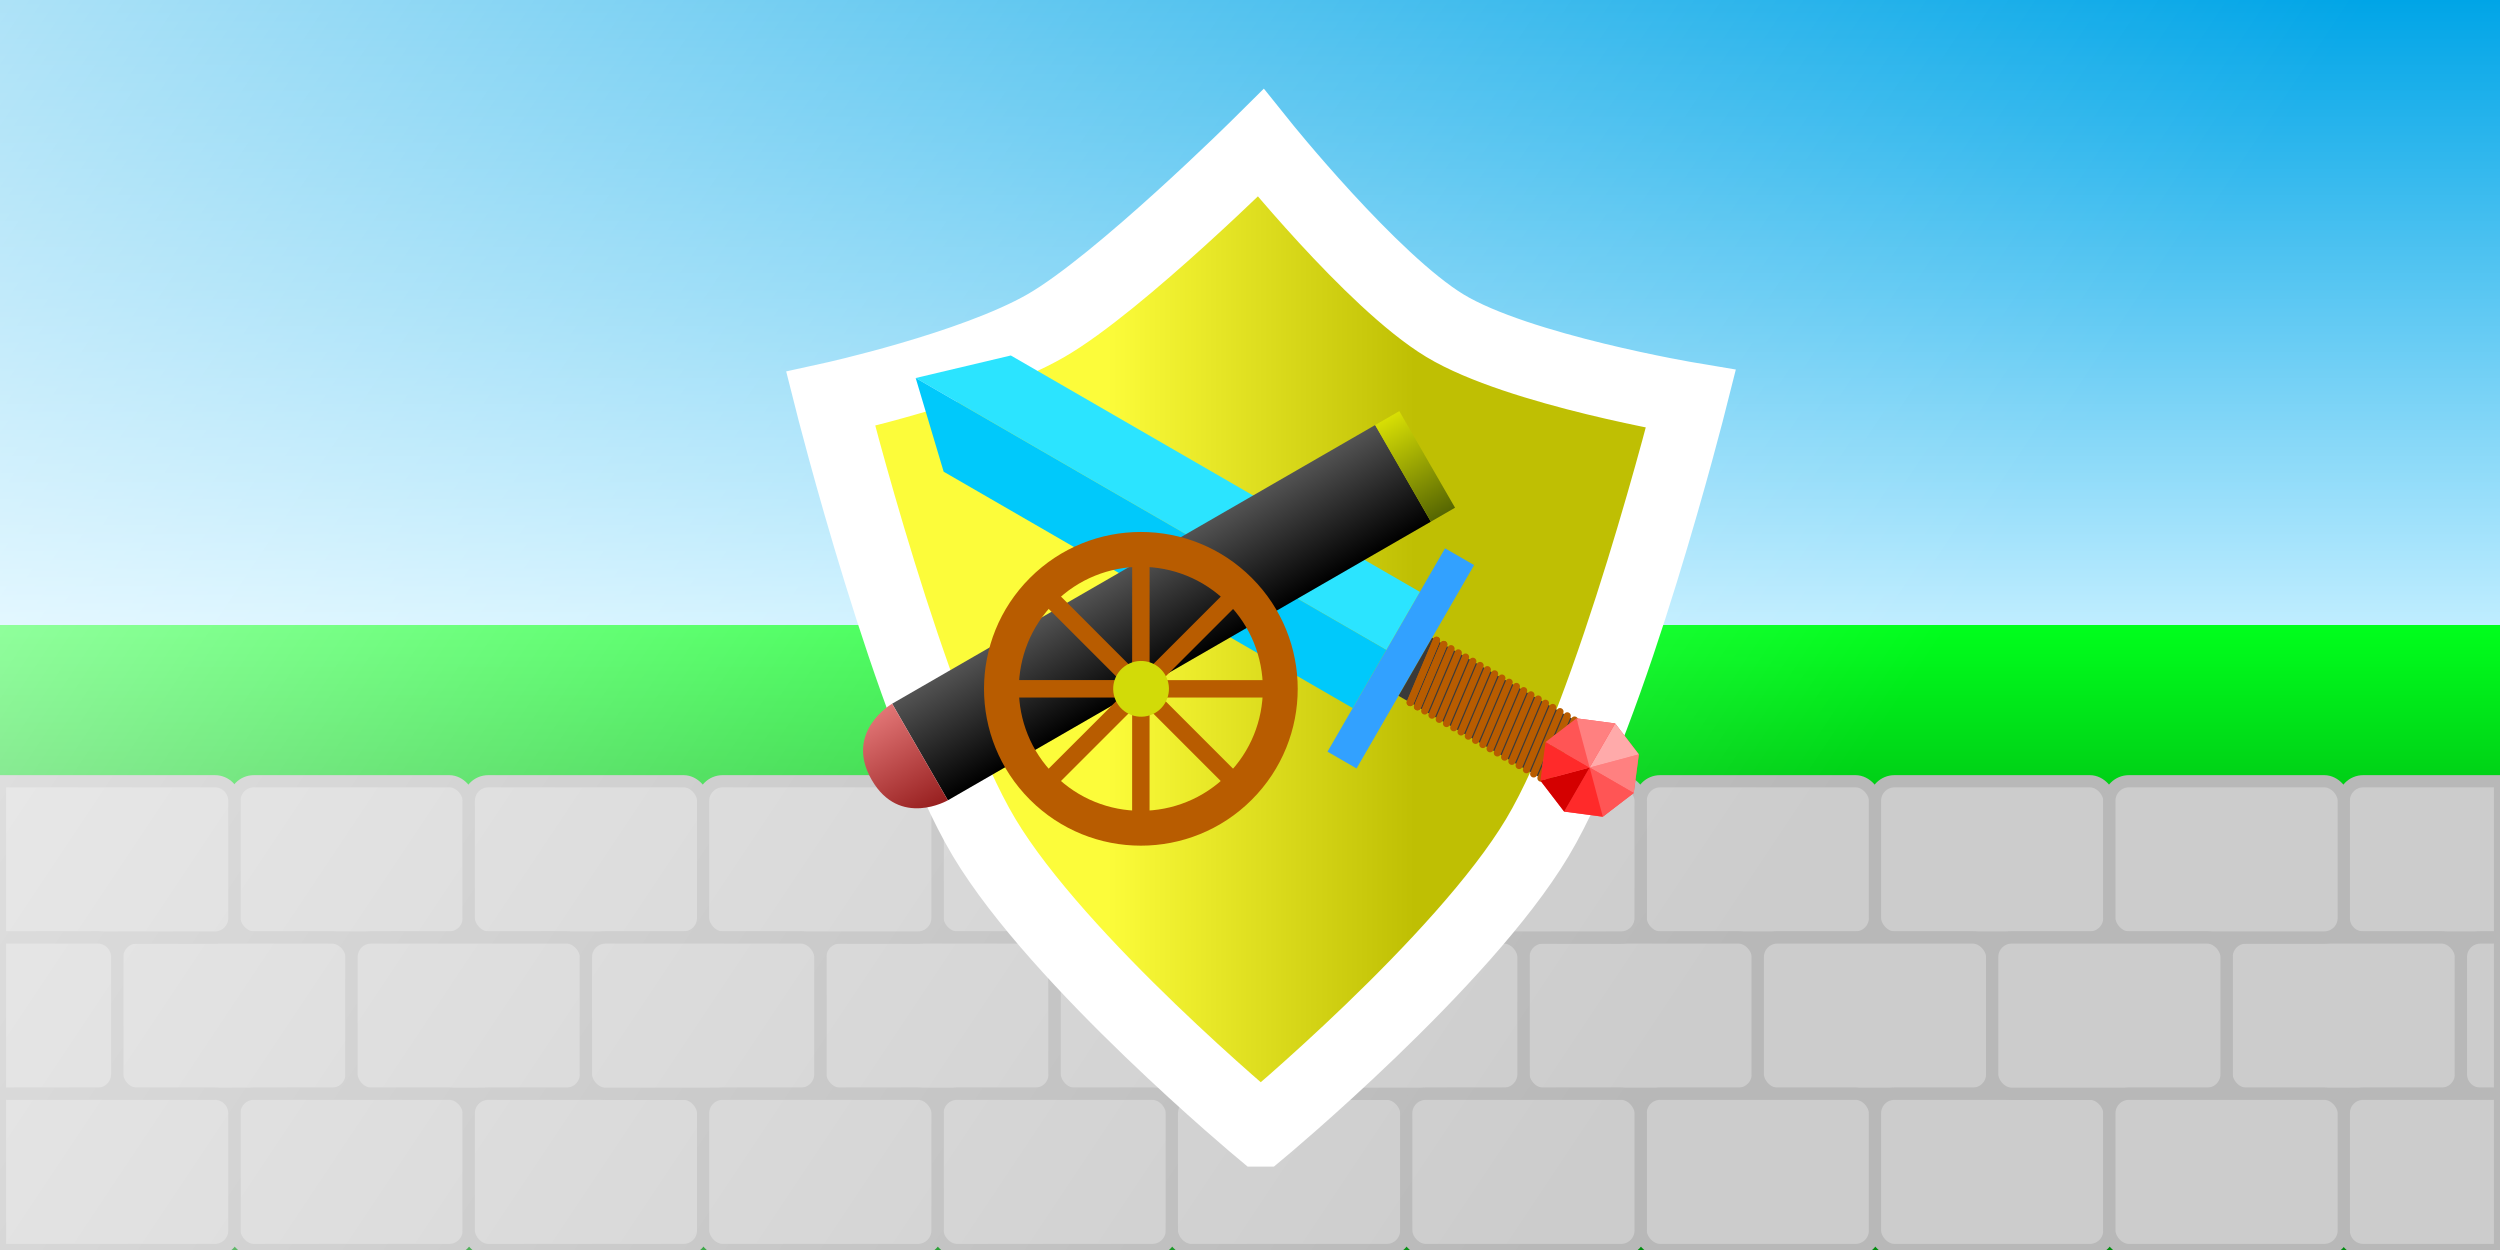<?xml version="1.0" encoding="UTF-8" standalone="no"?>
<!-- Created with Inkscape (http://www.inkscape.org/) -->

<svg
   xmlns:dc="http://purl.org/dc/elements/1.1/"
   xmlns:cc="http://creativecommons.org/ns#"
   xmlns:rdf="http://www.w3.org/1999/02/22-rdf-syntax-ns#"
   xmlns:svg="http://www.w3.org/2000/svg"
   xmlns="http://www.w3.org/2000/svg"
   xmlns:xlink="http://www.w3.org/1999/xlink"
   xmlns:sodipodi="http://sodipodi.sourceforge.net/DTD/sodipodi-0.dtd"
   xmlns:inkscape="http://www.inkscape.org/namespaces/inkscape"
   width="1024"
   height="512"
   viewBox="0 0 1024 512"
   id="svg5363"
   version="1.1"
   inkscape:version="0.91 r13725"
   sodipodi:docname="logo-src.svg"
   inkscape:export-filename="C:\Users\misha\Documents\wtd-android\app\img\logo.png"
   inkscape:export-xdpi="90"
   inkscape:export-ydpi="90">
  <defs
     id="defs5365">
    <linearGradient
       inkscape:collect="always"
       id="linearGradient7917">
      <stop
         style="stop-color:#e27676;stop-opacity:1"
         offset="0"
         id="stop7919" />
      <stop
         style="stop-color:#971f1f;stop-opacity:1"
         offset="1"
         id="stop7921" />
    </linearGradient>
    <linearGradient
       inkscape:collect="always"
       id="linearGradient7909">
      <stop
         style="stop-color:#d8df04;stop-opacity:1"
         offset="0"
         id="stop7911" />
      <stop
         style="stop-color:#566602;stop-opacity:1"
         offset="1"
         id="stop7913" />
    </linearGradient>
    <linearGradient
       inkscape:collect="always"
       id="linearGradient7901">
      <stop
         style="stop-color:#535353;stop-opacity:1"
         offset="0"
         id="stop7903" />
      <stop
         style="stop-color:#000000;stop-opacity:1"
         offset="1"
         id="stop7905" />
    </linearGradient>
    <linearGradient
       inkscape:collect="always"
       id="linearGradient7606">
      <stop
         style="stop-color:#ffffff;stop-opacity:0.681"
         offset="0"
         id="stop7608" />
      <stop
         style="stop-color:#ffffff;stop-opacity:0"
         offset="1"
         id="stop7610" />
    </linearGradient>
    <linearGradient
       id="linearGradient4701"
       inkscape:collect="always">
      <stop
         id="stop4703"
         offset="0"
         style="stop-color:#fcfc3a;stop-opacity:1" />
      <stop
         id="stop4705"
         offset="1"
         style="stop-color:#bfbf03;stop-opacity:1" />
    </linearGradient>
    <linearGradient
       inkscape:collect="always"
       id="linearGradient4182">
      <stop
         style="stop-color:#fcfc3a;stop-opacity:1"
         offset="0"
         id="stop4184" />
      <stop
         style="stop-color:#bfbf03;stop-opacity:1"
         offset="1"
         id="stop4186" />
    </linearGradient>
    <linearGradient
       inkscape:collect="always"
       id="linearGradient4174">
      <stop
         style="stop-color:#00a5e7;stop-opacity:1"
         offset="0"
         id="stop4176" />
      <stop
         style="stop-color:#bfedff;stop-opacity:1"
         offset="1"
         id="stop4178" />
    </linearGradient>
    <linearGradient
       inkscape:collect="always"
       id="linearGradient4166">
      <stop
         style="stop-color:#00ff1c;stop-opacity:1"
         offset="0"
         id="stop4168" />
      <stop
         style="stop-color:#008c0e;stop-opacity:1"
         offset="1"
         id="stop4170" />
    </linearGradient>
    <linearGradient
       inkscape:collect="always"
       xlink:href="#linearGradient4166"
       id="linearGradient4172"
       x1="32"
       y1="796.362"
       x2="32"
       y2="956.362"
       gradientUnits="userSpaceOnUse"
       gradientTransform="scale(2,1)" />
    <linearGradient
       inkscape:collect="always"
       xlink:href="#linearGradient4174"
       id="linearGradient4180"
       x1="32"
       y1="540.362"
       x2="32"
       y2="796.362"
       gradientUnits="userSpaceOnUse"
       gradientTransform="scale(2,1)" />
    <linearGradient
       inkscape:collect="always"
       xlink:href="#linearGradient4182"
       id="linearGradient4188"
       x1="240"
       y1="588.362"
       x2="240"
       y2="756.362"
       gradientUnits="userSpaceOnUse" />
    <filter
       style="color-interpolation-filters:sRGB"
       inkscape:label="Drop Shadow"
       id="filter4623">
      <feFlood
         flood-opacity="0.839"
         flood-color="rgb(0,0,0)"
         result="flood"
         id="feFlood4625" />
      <feComposite
         in="flood"
         in2="SourceGraphic"
         operator="in"
         result="composite1"
         id="feComposite4627" />
      <feGaussianBlur
         in="composite1"
         stdDeviation="10"
         result="blur"
         id="feGaussianBlur4629" />
      <feOffset
         dx="4.57967e-015"
         dy="15"
         result="offset"
         id="feOffset4631" />
      <feComposite
         in="SourceGraphic"
         in2="offset"
         operator="over"
         result="composite2"
         id="feComposite4633" />
    </filter>
    <filter
       style="color-interpolation-filters:sRGB"
       inkscape:label="Drop Shadow"
       id="filter4657">
      <feFlood
         flood-opacity="0.839"
         flood-color="rgb(0,0,0)"
         result="flood"
         id="feFlood4659" />
      <feComposite
         in="flood"
         in2="SourceGraphic"
         operator="in"
         result="composite1"
         id="feComposite4661" />
      <feGaussianBlur
         in="composite1"
         stdDeviation="10"
         result="blur"
         id="feGaussianBlur4663" />
      <feOffset
         dx="4.57967e-015"
         dy="15"
         result="offset"
         id="feOffset4665" />
      <feComposite
         in="SourceGraphic"
         in2="offset"
         operator="over"
         result="composite2"
         id="feComposite4667" />
    </filter>
    <filter
       style="color-interpolation-filters:sRGB"
       inkscape:label="Drop Shadow"
       id="filter4671">
      <feFlood
         flood-opacity="0.839"
         flood-color="rgb(0,0,0)"
         result="flood"
         id="feFlood4673" />
      <feComposite
         in="flood"
         in2="SourceGraphic"
         operator="in"
         result="composite1"
         id="feComposite4675" />
      <feGaussianBlur
         in="composite1"
         stdDeviation="10"
         result="blur"
         id="feGaussianBlur4677" />
      <feOffset
         dx="4.57967e-015"
         dy="15"
         result="offset"
         id="feOffset4679" />
      <feComposite
         in="SourceGraphic"
         in2="offset"
         operator="over"
         result="composite2"
         id="feComposite4681" />
    </filter>
    <linearGradient
       inkscape:collect="always"
       xlink:href="#linearGradient4701"
       id="linearGradient4693"
       x1="176"
       y1="803.629"
       x2="336"
       y2="803.629"
       gradientUnits="userSpaceOnUse"
       gradientTransform="matrix(0.787,0,0,0.936,315.057,-505.88)" />
    <linearGradient
       inkscape:collect="always"
       xlink:href="#linearGradient4701"
       id="linearGradient4735"
       gradientUnits="userSpaceOnUse"
       x1="176"
       y1="803.629"
       x2="336"
       y2="803.629" />
    <mask
       maskUnits="userSpaceOnUse"
       id="mask4731">
      <path
         sodipodi:nodetypes="czczczczc"
         inkscape:connector-curvature="0"
         id="path4733"
         d="m 256,1020.362 c 0,0 -105.229,-73.631 -144,-128 -38.771,-54.369 -80,-192 -80,-192 0,0 73.85,-13.606 112,-32 38.15,-18.394 112,-80 112,-80 0,0 57.823,60.614 96,80 38.177,19.386 128,32 128,32 0,0 -41.229,137.631 -80,192 -38.771,54.369 -144,128 -144,128 z"
         style="fill:url(#linearGradient4735);fill-opacity:1;fill-rule:evenodd;stroke:#000000;stroke-width:20;stroke-linecap:butt;stroke-linejoin:miter;stroke-miterlimit:4;stroke-dasharray:none;stroke-opacity:1" />
    </mask>
    <linearGradient
       inkscape:collect="always"
       xlink:href="#linearGradient7606"
       id="linearGradient7612"
       x1="0"
       y1="540.362"
       x2="672"
       y2="988.362"
       gradientUnits="userSpaceOnUse" />
    <linearGradient
       inkscape:collect="always"
       xlink:href="#linearGradient7901"
       id="linearGradient7907"
       x1="-176"
       y1="-318.421"
       x2="-176"
       y2="-286.421"
       gradientUnits="userSpaceOnUse" />
    <linearGradient
       inkscape:collect="always"
       xlink:href="#linearGradient7909"
       id="linearGradient7915"
       x1="-176"
       y1="318.421"
       x2="-175.732"
       y2="286.493"
       gradientUnits="userSpaceOnUse" />
    <linearGradient
       inkscape:collect="always"
       xlink:href="#linearGradient7917"
       id="linearGradient7923"
       x1="-16"
       y1="318.421"
       x2="-16"
       y2="286.421"
       gradientUnits="userSpaceOnUse" />
    <filter
       style="color-interpolation-filters:sRGB;"
       inkscape:label="Drop Shadow"
       id="filter3603">
      <feFlood
         flood-opacity="0.498"
         flood-color="rgb(0,0,0)"
         result="flood"
         id="feFlood3605" />
      <feComposite
         in="flood"
         in2="SourceGraphic"
         operator="in"
         result="composite1"
         id="feComposite3607" />
      <feGaussianBlur
         in="composite1"
         stdDeviation="13.4"
         result="blur"
         id="feGaussianBlur3609" />
      <feOffset
         dx="4.57967e-15"
         dy="13.7"
         result="offset"
         id="feOffset3611" />
      <feComposite
         in="SourceGraphic"
         in2="offset"
         operator="over"
         result="composite2"
         id="feComposite3613" />
    </filter>
  </defs>
  <sodipodi:namedview
     id="base"
     pagecolor="#ffffff"
     bordercolor="#666666"
     borderopacity="1.0"
     inkscape:pageopacity="0.0"
     inkscape:pageshadow="2"
     inkscape:zoom="0.7"
     inkscape:cx="612.94888"
     inkscape:cy="216.43256"
     inkscape:document-units="px"
     inkscape:current-layer="layer4"
     showgrid="false"
     units="px"
     inkscape:snap-bbox="true"
     inkscape:bbox-nodes="true"
     inkscape:snap-bbox-edge-midpoints="true"
     inkscape:snap-page="true"
     inkscape:snap-bbox-midpoints="true"
     inkscape:bbox-paths="true"
     inkscape:object-paths="true"
     inkscape:snap-intersection-paths="true"
     inkscape:object-nodes="true"
     inkscape:snap-smooth-nodes="true"
     inkscape:snap-midpoints="true"
     inkscape:snap-object-midpoints="true"
     inkscape:snap-center="true"
     inkscape:snap-text-baseline="true"
     inkscape:window-width="1233"
     inkscape:window-height="755"
     inkscape:window-x="47"
     inkscape:window-y="1"
     inkscape:window-maximized="1">
    <inkscape:grid
       type="xygrid"
       id="grid5373"
       empspacing="4" />
  </sodipodi:namedview>
  <g
     inkscape:groupmode="layer"
     id="layer5"
     inkscape:label="bg"
     style="display:inline"
     sodipodi:insensitive="true">
    <path
       transform="translate(0,-540.362)"
       style="fill:url(#linearGradient4172);fill-opacity:1;stroke:none"
       d="m 0,796.362 1024,0 0,256 -1024,0 z"
       id="path4164"
       inkscape:connector-curvature="0"
       sodipodi:nodetypes="ccccc" />
    <path
       transform="translate(0,-540.362)"
       sodipodi:nodetypes="ccccc"
       inkscape:connector-curvature="0"
       id="path4162"
       d="m 0,540.362 1024,0 0,256 -1024,0 z"
       style="fill:url(#linearGradient4180);fill-opacity:1;stroke:none" />
  </g>
  <g
     inkscape:label="Layer 1"
     inkscape:groupmode="layer"
     id="layer1"
     transform="translate(0,-540.362)">
    <flowRoot
       xml:space="preserve"
       id="flowRoot4210"
       style="font-style:normal;font-weight:normal;font-size:40px;line-height:125%;font-family:sans-serif;letter-spacing:0px;word-spacing:0px;fill:#000000;fill-opacity:1;stroke:none;stroke-width:1px;stroke-linecap:butt;stroke-linejoin:miter;stroke-opacity:1"><flowRegion
         id="flowRegion4212"><rect
           id="rect4214"
           width="240"
           height="128"
           x="-64"
           y="48" /></flowRegion><flowPara
         id="flowPara4216" /></flowRoot>    <flowRoot
       xml:space="preserve"
       id="flowRoot4649"
       style="font-style:normal;font-weight:normal;font-size:40px;line-height:125%;font-family:sans-serif;letter-spacing:0px;word-spacing:0px;fill:#000000;fill-opacity:1;stroke:none;stroke-width:1px;stroke-linecap:butt;stroke-linejoin:miter;stroke-opacity:1"><flowRegion
         id="flowRegion4651"><rect
           id="rect4653"
           width="0"
           height="48"
           x="256"
           y="176" /></flowRegion><flowPara
         id="flowPara4655" /></flowRoot>    <rect
       style="opacity:1;fill:#cccccc;fill-opacity:1;stroke:#b8b8b8;stroke-width:5;stroke-miterlimit:4;stroke-dasharray:none;stroke-opacity:1"
       id="rect7508"
       width="96"
       height="64"
       x="96"
       y="860.362"
       ry="8" />
    <rect
       ry="8"
       y="860.362"
       x="192"
       height="64"
       width="96"
       id="rect7510"
       style="opacity:1;fill:#cccccc;fill-opacity:1;stroke:#b8b8b8;stroke-width:5;stroke-miterlimit:4;stroke-dasharray:none;stroke-opacity:1" />
    <rect
       ry="8"
       y="924.362"
       x="48"
       height="64"
       width="96"
       id="rect7512"
       style="opacity:1;fill:#cccccc;fill-opacity:1;stroke:#b8b8b8;stroke-width:5;stroke-miterlimit:4;stroke-dasharray:none;stroke-opacity:1" />
    <rect
       style="opacity:1;fill:#cccccc;fill-opacity:1;stroke:#b8b8b8;stroke-width:5;stroke-miterlimit:4;stroke-dasharray:none;stroke-opacity:1"
       id="rect7514"
       width="96"
       height="64"
       x="144"
       y="924.362"
       ry="8" />
    <rect
       style="opacity:1;fill:#cccccc;fill-opacity:1;stroke:#b8b8b8;stroke-width:5;stroke-miterlimit:4;stroke-dasharray:none;stroke-opacity:1"
       id="rect7516"
       width="96"
       height="64"
       x="96"
       y="988.362"
       ry="8" />
    <rect
       ry="8"
       y="988.362"
       x="192"
       height="64"
       width="96"
       id="rect7518"
       style="opacity:1;fill:#cccccc;fill-opacity:1;stroke:#b8b8b8;stroke-width:5;stroke-miterlimit:4;stroke-dasharray:none;stroke-opacity:1" />
    <path
       style="opacity:1;fill:#cccccc;fill-opacity:1;stroke:#b8b8b8;stroke-width:5;stroke-miterlimit:4;stroke-dasharray:none;stroke-opacity:1"
       d="m 0,860.362 88,0 c 4.432,0 8,3.568 8,8 l 0,48 c 0,4.432 -3.568,8 -8,8 L 0,924.362 Z"
       id="rect7520"
       inkscape:connector-curvature="0"
       sodipodi:nodetypes="csssscc" />
    <path
       style="opacity:1;fill:#cccccc;fill-opacity:1;stroke:#b8b8b8;stroke-width:5;stroke-miterlimit:4;stroke-dasharray:none;stroke-opacity:1"
       d="m 0,924.362 40,0 c 4.432,0 8,3.568 8,8 l 0,48 c 0,4.432 -3.568,8 -8,8 L 0,988.362 Z"
       id="rect7522"
       inkscape:connector-curvature="0"
       sodipodi:nodetypes="csssscc" />
    <path
       style="opacity:1;fill:#cccccc;fill-opacity:1;stroke:#b8b8b8;stroke-width:5;stroke-miterlimit:4;stroke-dasharray:none;stroke-opacity:1"
       d="m 0,988.362 88,0 c 4.432,0 8,3.568 8,8 l 0,48 c 0,4.432 -3.568,8 -8,8 L 0,1052.362 Z"
       id="rect7524"
       inkscape:connector-curvature="0"
       sodipodi:nodetypes="csssscc" />
    <rect
       ry="8"
       y="860.362"
       x="384"
       height="64"
       width="96"
       id="rect7526"
       style="opacity:1;fill:#cccccc;fill-opacity:1;stroke:#b8b8b8;stroke-width:5;stroke-miterlimit:4;stroke-dasharray:none;stroke-opacity:1" />
    <rect
       style="opacity:1;fill:#cccccc;fill-opacity:1;stroke:#b8b8b8;stroke-width:5;stroke-miterlimit:4;stroke-dasharray:none;stroke-opacity:1"
       id="rect7528"
       width="96"
       height="64"
       x="480"
       y="860.362"
       ry="8" />
    <rect
       style="opacity:1;fill:#cccccc;fill-opacity:1;stroke:#b8b8b8;stroke-width:5;stroke-miterlimit:4;stroke-dasharray:none;stroke-opacity:1"
       id="rect7530"
       width="96"
       height="64"
       x="336"
       y="924.362"
       ry="8" />
    <rect
       ry="8"
       y="924.362"
       x="432"
       height="64"
       width="96"
       id="rect7532"
       style="opacity:1;fill:#cccccc;fill-opacity:1;stroke:#b8b8b8;stroke-width:5;stroke-miterlimit:4;stroke-dasharray:none;stroke-opacity:1" />
    <rect
       ry="8"
       y="988.362"
       x="384"
       height="64"
       width="96"
       id="rect7534"
       style="opacity:1;fill:#cccccc;fill-opacity:1;stroke:#b8b8b8;stroke-width:5;stroke-miterlimit:4;stroke-dasharray:none;stroke-opacity:1" />
    <rect
       style="opacity:1;fill:#cccccc;fill-opacity:1;stroke:#b8b8b8;stroke-width:5;stroke-miterlimit:4;stroke-dasharray:none;stroke-opacity:1"
       id="rect7536"
       width="96"
       height="64"
       x="480"
       y="988.362"
       ry="8" />
    <rect
       style="opacity:1;fill:#cccccc;fill-opacity:1;stroke:#b8b8b8;stroke-width:5;stroke-miterlimit:4;stroke-dasharray:none;stroke-opacity:1"
       id="rect7538"
       width="96"
       height="64"
       x="288"
       y="860.362"
       ry="8" />
    <rect
       ry="8"
       y="924.362"
       x="240"
       height="64"
       width="96"
       id="rect7540"
       style="opacity:1;fill:#cccccc;fill-opacity:1;stroke:#b8b8b8;stroke-width:5;stroke-miterlimit:4;stroke-dasharray:none;stroke-opacity:1" />
    <rect
       style="opacity:1;fill:#cccccc;fill-opacity:1;stroke:#b8b8b8;stroke-width:5;stroke-miterlimit:4;stroke-dasharray:none;stroke-opacity:1"
       id="rect7542"
       width="96"
       height="64"
       x="288"
       y="988.362"
       ry="8" />
    <rect
       style="opacity:1;fill:#cccccc;fill-opacity:1;stroke:#b8b8b8;stroke-width:5;stroke-miterlimit:4;stroke-dasharray:none;stroke-opacity:1"
       id="rect7544"
       width="96"
       height="64"
       x="672"
       y="860.362"
       ry="8" />
    <rect
       ry="8"
       y="860.362"
       x="768"
       height="64"
       width="96"
       id="rect7546"
       style="opacity:1;fill:#cccccc;fill-opacity:1;stroke:#b8b8b8;stroke-width:5;stroke-miterlimit:4;stroke-dasharray:none;stroke-opacity:1" />
    <rect
       ry="8"
       y="924.362"
       x="624"
       height="64"
       width="96"
       id="rect7548"
       style="opacity:1;fill:#cccccc;fill-opacity:1;stroke:#b8b8b8;stroke-width:5;stroke-miterlimit:4;stroke-dasharray:none;stroke-opacity:1" />
    <rect
       style="opacity:1;fill:#cccccc;fill-opacity:1;stroke:#b8b8b8;stroke-width:5;stroke-miterlimit:4;stroke-dasharray:none;stroke-opacity:1"
       id="rect7550"
       width="96"
       height="64"
       x="720"
       y="924.362"
       ry="8" />
    <rect
       style="opacity:1;fill:#cccccc;fill-opacity:1;stroke:#b8b8b8;stroke-width:5;stroke-miterlimit:4;stroke-dasharray:none;stroke-opacity:1"
       id="rect7552"
       width="96"
       height="64"
       x="672"
       y="988.362"
       ry="8" />
    <rect
       ry="8"
       y="988.362"
       x="768"
       height="64"
       width="96"
       id="rect7554"
       style="opacity:1;fill:#cccccc;fill-opacity:1;stroke:#b8b8b8;stroke-width:5;stroke-miterlimit:4;stroke-dasharray:none;stroke-opacity:1" />
    <rect
       ry="8"
       y="860.362"
       x="576"
       height="64"
       width="96"
       id="rect7556"
       style="opacity:1;fill:#cccccc;fill-opacity:1;stroke:#b8b8b8;stroke-width:5;stroke-miterlimit:4;stroke-dasharray:none;stroke-opacity:1" />
    <rect
       style="opacity:1;fill:#cccccc;fill-opacity:1;stroke:#b8b8b8;stroke-width:5;stroke-miterlimit:4;stroke-dasharray:none;stroke-opacity:1"
       id="rect7558"
       width="96"
       height="64"
       x="528"
       y="924.362"
       ry="8" />
    <rect
       ry="8"
       y="988.362"
       x="576"
       height="64"
       width="96"
       id="rect7560"
       style="opacity:1;fill:#cccccc;fill-opacity:1;stroke:#b8b8b8;stroke-width:5;stroke-miterlimit:4;stroke-dasharray:none;stroke-opacity:1" />
    <path
       style="opacity:1;fill:#cccccc;fill-opacity:1;stroke:#b8b8b8;stroke-width:5;stroke-miterlimit:4;stroke-dasharray:none;stroke-opacity:1"
       d="m 968,860.362 56,0 0,64 -56,0 c -4.432,0 -8,-3.568 -8,-8 l 0,-48 c 0,-4.432 3.568,-8 8,-8 z"
       id="rect7562"
       inkscape:connector-curvature="0"
       sodipodi:nodetypes="sccssss" />
    <rect
       style="opacity:1;fill:#cccccc;fill-opacity:1;stroke:#b8b8b8;stroke-width:5;stroke-miterlimit:4;stroke-dasharray:none;stroke-opacity:1"
       id="rect7566"
       width="96"
       height="64"
       x="912"
       y="924.362"
       ry="8" />
    <path
       style="opacity:1;fill:#cccccc;fill-opacity:1;stroke:#b8b8b8;stroke-width:5;stroke-miterlimit:4;stroke-dasharray:none;stroke-opacity:1"
       d="m 1016,924.362 8,0 0,64 -8,0 c -4.432,0 -8,-3.568 -8,-8 l 0,-48 c 0,-4.432 3.568,-8 8,-8 z"
       id="rect7568"
       inkscape:connector-curvature="0"
       sodipodi:nodetypes="sccssss" />
    <path
       style="opacity:1;fill:#cccccc;fill-opacity:1;stroke:#b8b8b8;stroke-width:5;stroke-miterlimit:4;stroke-dasharray:none;stroke-opacity:1"
       d="m 968,988.362 56,0 0,64 -56,0 c -4.432,0 -8,-3.568 -8,-8 l 0,-48 c 0,-4.432 3.568,-8 8,-8 z"
       id="rect7570"
       inkscape:connector-curvature="0"
       sodipodi:nodetypes="sccssss" />
    <rect
       style="opacity:1;fill:#cccccc;fill-opacity:1;stroke:#b8b8b8;stroke-width:5;stroke-miterlimit:4;stroke-dasharray:none;stroke-opacity:1"
       id="rect7574"
       width="96"
       height="64"
       x="864"
       y="860.362"
       ry="8" />
    <rect
       ry="8"
       y="924.362"
       x="816"
       height="64"
       width="96"
       id="rect7576"
       style="opacity:1;fill:#cccccc;fill-opacity:1;stroke:#b8b8b8;stroke-width:5;stroke-miterlimit:4;stroke-dasharray:none;stroke-opacity:1" />
    <rect
       style="opacity:1;fill:#cccccc;fill-opacity:1;stroke:#b8b8b8;stroke-width:5;stroke-miterlimit:4;stroke-dasharray:none;stroke-opacity:1"
       id="rect7578"
       width="96"
       height="64"
       x="864"
       y="988.362"
       ry="8" />
  </g>
  <g
     inkscape:groupmode="layer"
     id="layer6"
     inkscape:label="light"
     style="display:inline"
     sodipodi:insensitive="true">
    <rect
       style="opacity:1;fill:url(#linearGradient7612);fill-opacity:1;stroke:none;stroke-width:5;stroke-miterlimit:4;stroke-dasharray:none;stroke-opacity:1"
       id="rect7604"
       width="1024"
       height="512"
       x="0"
       y="540.362"
       ry="0"
       transform="translate(0,-540.362)" />
  </g>
  <g
     inkscape:groupmode="layer"
     id="layer4"
     inkscape:label="shield"
     style="display:inline">
    <path
       style="fill:url(#linearGradient4693);fill-opacity:1;fill-rule:evenodd;stroke:#ffffff;stroke-width:29.807;stroke-linecap:butt;stroke-linejoin:miter;stroke-miterlimit:4;stroke-dasharray:none;stroke-opacity:1;filter:url(#filter3603)"
       d="m 516.41,449.231 c 0,0 -82.766,-68.922 -113.261,-119.815 -30.495,-50.892 -62.923,-179.722 -62.923,-179.722 0,0 58.086,-12.735 88.092,-29.954 30.006,-17.218 88.092,-74.884 88.092,-74.884 0,0 45.48,56.738 75.508,74.884 30.028,18.146 100.677,29.954 100.677,29.954 0,0 -32.428,128.829 -62.923,179.722 -30.495,50.892 -113.261,119.815 -113.261,119.815 z"
       id="path4685"
       inkscape:connector-curvature="0"
       sodipodi:nodetypes="czczczczc" />
    <g
       id="g7661"
       transform="matrix(0.707,0.707,0.707,-0.707,225.882,155.458)">
      <g
         id="g7861"
         transform="matrix(0.222,-0.83,0.83,0.222,95.557,338.198)">
        <rect
           style="opacity:1;fill:#32a1ff;fill-opacity:1;stroke:none;stroke-width:5;stroke-miterlimit:4;stroke-dasharray:none;stroke-opacity:1"
           id="rect7619"
           width="112"
           height="16"
           x="208"
           y="200" />
        <g
           id="g7823">
          <path
             sodipodi:nodetypes="ccccc"
             inkscape:connector-curvature="0"
             id="rect7614"
             d="M 232,-25.264 264,-59.157 264,200 l -32,0 z"
             style="opacity:1;fill:#2be4ff;fill-opacity:1;stroke:none;stroke-width:5;stroke-miterlimit:4;stroke-dasharray:none;stroke-opacity:1" />
          <path
             style="opacity:1;fill:#00c9fb;fill-opacity:1;stroke:none;stroke-width:5;stroke-miterlimit:4;stroke-dasharray:none;stroke-opacity:1"
             d="M 296,-25.264 264,-59.157 264,200 l 32,0 z"
             id="path7617"
             inkscape:connector-curvature="0"
             sodipodi:nodetypes="ccccc" />
          <rect
             y="216"
             x="248"
             height="96"
             width="32"
             id="rect7625"
             style="opacity:1;fill:#3a3a3a;fill-opacity:1;stroke:none;stroke-width:5;stroke-miterlimit:4;stroke-dasharray:none;stroke-opacity:1" />
          <path
             style="opacity:1;fill:#ff5555;fill-opacity:1;stroke:none;stroke-width:5;stroke-miterlimit:4;stroke-dasharray:none;stroke-opacity:1"
             d="M 281.172,329.172 264,336.284 246.828,329.172 239.716,312 l 7.113,-17.172 17.172,-7.113 17.172,7.113 7.113,17.172 z"
             id="path7627"
             inkscape:connector-curvature="0" />
          <g
             id="g7761"
             style="stroke-width:2;stroke-miterlimit:4;stroke-dasharray:none">
            <path
               inkscape:connector-curvature="0"
               id="path7685"
               d="m 248,218.421 32,4"
               style="fill:none;fill-rule:evenodd;stroke:#b85c00;stroke-width:3.4;stroke-linecap:round;stroke-linejoin:miter;stroke-miterlimit:4;stroke-dasharray:none;stroke-opacity:1" />
            <path
               inkscape:connector-curvature="0"
               id="path7687"
               d="m 248,222.421 32,4"
               style="fill:none;fill-rule:evenodd;stroke:#b85c00;stroke-width:3.4;stroke-linecap:round;stroke-linejoin:miter;stroke-miterlimit:4;stroke-dasharray:none;stroke-opacity:1" />
            <path
               style="fill:none;fill-rule:evenodd;stroke:#b85c00;stroke-width:3.4;stroke-linecap:round;stroke-linejoin:miter;stroke-miterlimit:4;stroke-dasharray:none;stroke-opacity:1"
               d="m 248,218.421 32,4"
               id="path7703"
               inkscape:connector-curvature="0" />
            <path
               style="fill:none;fill-rule:evenodd;stroke:#b85c00;stroke-width:3.4;stroke-linecap:round;stroke-linejoin:miter;stroke-miterlimit:4;stroke-dasharray:none;stroke-opacity:1"
               d="m 248,222.421 32,4"
               id="path7705"
               inkscape:connector-curvature="0" />
            <path
               inkscape:connector-curvature="0"
               id="path7715"
               d="m 248,226.421 32,4"
               style="fill:none;fill-rule:evenodd;stroke:#b85c00;stroke-width:3.4;stroke-linecap:round;stroke-linejoin:miter;stroke-miterlimit:4;stroke-dasharray:none;stroke-opacity:1" />
            <path
               inkscape:connector-curvature="0"
               id="path7717"
               d="m 248,230.421 32,4"
               style="fill:none;fill-rule:evenodd;stroke:#b85c00;stroke-width:3.4;stroke-linecap:round;stroke-linejoin:miter;stroke-miterlimit:4;stroke-dasharray:none;stroke-opacity:1" />
            <path
               inkscape:connector-curvature="0"
               id="path7719"
               d="m 248,234.421 32,4"
               style="fill:none;fill-rule:evenodd;stroke:#b85c00;stroke-width:3.4;stroke-linecap:round;stroke-linejoin:miter;stroke-miterlimit:4;stroke-dasharray:none;stroke-opacity:1" />
            <path
               inkscape:connector-curvature="0"
               id="path7721"
               d="m 248,238.421 32,4"
               style="fill:none;fill-rule:evenodd;stroke:#b85c00;stroke-width:3.4;stroke-linecap:round;stroke-linejoin:miter;stroke-miterlimit:4;stroke-dasharray:none;stroke-opacity:1" />
            <path
               inkscape:connector-curvature="0"
               id="path7723"
               d="m 248,242.421 32,4"
               style="fill:none;fill-rule:evenodd;stroke:#b85c00;stroke-width:3.4;stroke-linecap:round;stroke-linejoin:miter;stroke-miterlimit:4;stroke-dasharray:none;stroke-opacity:1" />
            <path
               inkscape:connector-curvature="0"
               id="path7725"
               d="m 248,246.421 32,4"
               style="fill:none;fill-rule:evenodd;stroke:#b85c00;stroke-width:3.4;stroke-linecap:round;stroke-linejoin:miter;stroke-miterlimit:4;stroke-dasharray:none;stroke-opacity:1" />
            <path
               inkscape:connector-curvature="0"
               id="path7727"
               d="m 248,250.421 32,4"
               style="fill:none;fill-rule:evenodd;stroke:#b85c00;stroke-width:3.4;stroke-linecap:round;stroke-linejoin:miter;stroke-miterlimit:4;stroke-dasharray:none;stroke-opacity:1" />
            <path
               inkscape:connector-curvature="0"
               id="path7729"
               d="m 248,254.421 32,4"
               style="fill:none;fill-rule:evenodd;stroke:#b85c00;stroke-width:3.4;stroke-linecap:round;stroke-linejoin:miter;stroke-miterlimit:4;stroke-dasharray:none;stroke-opacity:1" />
            <path
               inkscape:connector-curvature="0"
               id="path7731"
               d="m 248,258.421 32,4"
               style="fill:none;fill-rule:evenodd;stroke:#b85c00;stroke-width:3.4;stroke-linecap:round;stroke-linejoin:miter;stroke-miterlimit:4;stroke-dasharray:none;stroke-opacity:1" />
            <path
               inkscape:connector-curvature="0"
               id="path7733"
               d="m 248,262.421 32,4"
               style="fill:none;fill-rule:evenodd;stroke:#b85c00;stroke-width:3.4;stroke-linecap:round;stroke-linejoin:miter;stroke-miterlimit:4;stroke-dasharray:none;stroke-opacity:1" />
            <path
               inkscape:connector-curvature="0"
               id="path7735"
               d="m 248,266.421 32,4"
               style="fill:none;fill-rule:evenodd;stroke:#b85c00;stroke-width:3.4;stroke-linecap:round;stroke-linejoin:miter;stroke-miterlimit:4;stroke-dasharray:none;stroke-opacity:1" />
            <path
               inkscape:connector-curvature="0"
               id="path7737"
               d="m 248,270.421 32,4"
               style="fill:none;fill-rule:evenodd;stroke:#b85c00;stroke-width:3.4;stroke-linecap:round;stroke-linejoin:miter;stroke-miterlimit:4;stroke-dasharray:none;stroke-opacity:1" />
            <path
               inkscape:connector-curvature="0"
               id="path7739"
               d="m 248,274.421 32,4"
               style="fill:none;fill-rule:evenodd;stroke:#b85c00;stroke-width:3.4;stroke-linecap:round;stroke-linejoin:miter;stroke-miterlimit:4;stroke-dasharray:none;stroke-opacity:1" />
            <path
               inkscape:connector-curvature="0"
               id="path7741"
               d="m 248,278.421 32,4"
               style="fill:none;fill-rule:evenodd;stroke:#b85c00;stroke-width:3.4;stroke-linecap:round;stroke-linejoin:miter;stroke-miterlimit:4;stroke-dasharray:none;stroke-opacity:1" />
            <path
               inkscape:connector-curvature="0"
               id="path7743"
               d="m 248,282.421 32,4"
               style="fill:none;fill-rule:evenodd;stroke:#b85c00;stroke-width:3.4;stroke-linecap:round;stroke-linejoin:miter;stroke-miterlimit:4;stroke-dasharray:none;stroke-opacity:1" />
            <path
               inkscape:connector-curvature="0"
               id="path7745"
               d="m 248,286.421 32,4"
               style="fill:none;fill-rule:evenodd;stroke:#b85c00;stroke-width:3.4;stroke-linecap:round;stroke-linejoin:miter;stroke-miterlimit:4;stroke-dasharray:none;stroke-opacity:1" />
            <path
               inkscape:connector-curvature="0"
               id="path7747"
               d="m 248,290.421 32,4"
               style="fill:none;fill-rule:evenodd;stroke:#b85c00;stroke-width:3.4;stroke-linecap:round;stroke-linejoin:miter;stroke-miterlimit:4;stroke-dasharray:none;stroke-opacity:1" />
            <path
               inkscape:connector-curvature="0"
               id="path7749"
               d="m 248,294.421 32,4"
               style="fill:none;fill-rule:evenodd;stroke:#b85c00;stroke-width:3.4;stroke-linecap:round;stroke-linejoin:miter;stroke-miterlimit:4;stroke-dasharray:none;stroke-opacity:1" />
          </g>
          <g
             id="g7751">
            <path
               inkscape:connector-curvature="0"
               id="path7669"
               d="M 264,336.284 246.828,329.172 264,312 Z"
               style="fill:#ff8080;fill-opacity:1;fill-rule:evenodd;stroke:none;stroke-width:1px;stroke-linecap:butt;stroke-linejoin:miter;stroke-opacity:1" />
            <path
               inkscape:connector-curvature="0"
               id="path7671"
               d="M 246.828,329.172 264,312 l -24.284,0 z"
               style="fill:#ffaaaa;fill-opacity:1;fill-rule:evenodd;stroke:none;stroke-width:1px;stroke-linecap:butt;stroke-linejoin:miter;stroke-opacity:1" />
            <path
               inkscape:connector-curvature="0"
               id="path7673"
               d="M 264,336.284 264,312 l 17.172,17.172 z"
               style="fill:#ff5555;fill-opacity:1;fill-rule:evenodd;stroke:none;stroke-width:1px;stroke-linecap:butt;stroke-linejoin:miter;stroke-opacity:1" />
            <path
               inkscape:connector-curvature="0"
               id="path7675"
               d="m 264,312 24.284,0 -7.113,17.172 z"
               style="fill:#ff2a2a;fill-opacity:1;fill-rule:evenodd;stroke:none;stroke-width:1px;stroke-linecap:butt;stroke-linejoin:miter;stroke-opacity:1" />
            <path
               inkscape:connector-curvature="0"
               id="path7677"
               d="M 264,312 281.172,294.828 288.284,312 Z"
               style="fill:#d40000;fill-opacity:1;fill-rule:evenodd;stroke:none;stroke-width:1px;stroke-linecap:butt;stroke-linejoin:miter;stroke-opacity:1" />
            <path
               inkscape:connector-curvature="0"
               id="path7679"
               d="m 264,287.716 17.172,7.113 L 264,312 Z"
               style="fill:#ff2a2a;fill-opacity:1;fill-rule:evenodd;stroke:none;stroke-width:1px;stroke-linecap:butt;stroke-linejoin:miter;stroke-opacity:1" />
            <path
               inkscape:connector-curvature="0"
               id="path7681"
               d="M 246.828,294.828 264,287.716 264,312 Z"
               style="fill:#ff5555;fill-opacity:1;fill-rule:evenodd;stroke:none;stroke-width:1px;stroke-linecap:butt;stroke-linejoin:miter;stroke-opacity:1" />
            <path
               inkscape:connector-curvature="0"
               id="path7683"
               d="m 239.716,312 7.113,-17.172 L 264,312 Z"
               style="fill:#ff8080;fill-opacity:1;fill-rule:evenodd;stroke:none;stroke-width:1px;stroke-linecap:butt;stroke-linejoin:miter;stroke-opacity:1" />
          </g>
        </g>
      </g>
      <g
         id="g7811"
         transform="matrix(-0.37,-1.379,-1.379,0.37,625.764,-135.102)">
        <path
           sodipodi:nodetypes="ccccc"
           inkscape:connector-curvature="0"
           id="rect7785"
           d="m -176,-318.421 160,0 0,32 -160,0 z"
           style="opacity:1;fill:url(#linearGradient7907);fill-opacity:1;stroke:none;stroke-width:3.4;stroke-linecap:round;stroke-miterlimit:4;stroke-dasharray:none;stroke-opacity:1"
           transform="scale(1,-1)" />
        <g
           transform="matrix(0.966,-0.259,0.259,0.966,-76.857,-10.946)"
           id="g7798">
          <circle
             style="opacity:1;fill:none;fill-opacity:1;stroke:#b85c00;stroke-width:10;stroke-linecap:round;stroke-miterlimit:4;stroke-dasharray:none;stroke-opacity:1"
             id="path7788"
             cx="-80"
             cy="-286.421"
             r="40"
             transform="scale(1,-1)" />
          <path
             style="fill:none;fill-rule:evenodd;stroke:#b85c00;stroke-width:5;stroke-linecap:butt;stroke-linejoin:miter;stroke-miterlimit:4;stroke-dasharray:none;stroke-opacity:1"
             d="m -108.284,314.706 56.569,-56.569"
             id="path7790"
             inkscape:connector-curvature="0" />
          <path
             style="fill:none;fill-rule:evenodd;stroke:#b85c00;stroke-width:5;stroke-linecap:butt;stroke-linejoin:miter;stroke-miterlimit:4;stroke-dasharray:none;stroke-opacity:1"
             d="M -51.716,314.706 -108.284,258.137"
             id="path7792"
             inkscape:connector-curvature="0" />
          <path
             style="fill:none;fill-rule:evenodd;stroke:#b85c00;stroke-width:5;stroke-linecap:butt;stroke-linejoin:miter;stroke-miterlimit:4;stroke-dasharray:none;stroke-opacity:1"
             d="m -80,326.421 0,-80"
             id="path7794"
             inkscape:connector-curvature="0" />
          <path
             style="fill:none;fill-rule:evenodd;stroke:#b85c00;stroke-width:5;stroke-linecap:butt;stroke-linejoin:miter;stroke-miterlimit:4;stroke-dasharray:none;stroke-opacity:1"
             d="m -120,286.421 80,0"
             id="path7796"
             inkscape:connector-curvature="0" />
        </g>
        <path
           sodipodi:nodetypes="czcc"
           inkscape:connector-curvature="0"
           id="path7805"
           d="m -16,286.421 c 0,0 16,0 16,16 0,16 -16,16 -16,16 z"
           style="fill:url(#linearGradient7923);fill-opacity:1;fill-rule:evenodd;stroke:none;stroke-width:1px;stroke-linecap:butt;stroke-linejoin:miter;stroke-opacity:1" />
        <path
           inkscape:connector-curvature="0"
           id="path7807"
           d="m -184,318.421 8,0 0,-32 -8,0 z"
           style="fill:url(#linearGradient7915);fill-opacity:1;fill-rule:evenodd;stroke:none;stroke-width:1px;stroke-linecap:butt;stroke-linejoin:miter;stroke-opacity:1" />
        <circle
           transform="scale(1,-1)"
           r="8"
           cy="-286.421"
           cx="-80"
           id="path7809"
           style="opacity:1;fill:#d2db08;fill-opacity:1;stroke:none;stroke-width:5;stroke-linecap:round;stroke-miterlimit:4;stroke-dasharray:none;stroke-opacity:1" />
      </g>
    </g>
  </g>
</svg>
